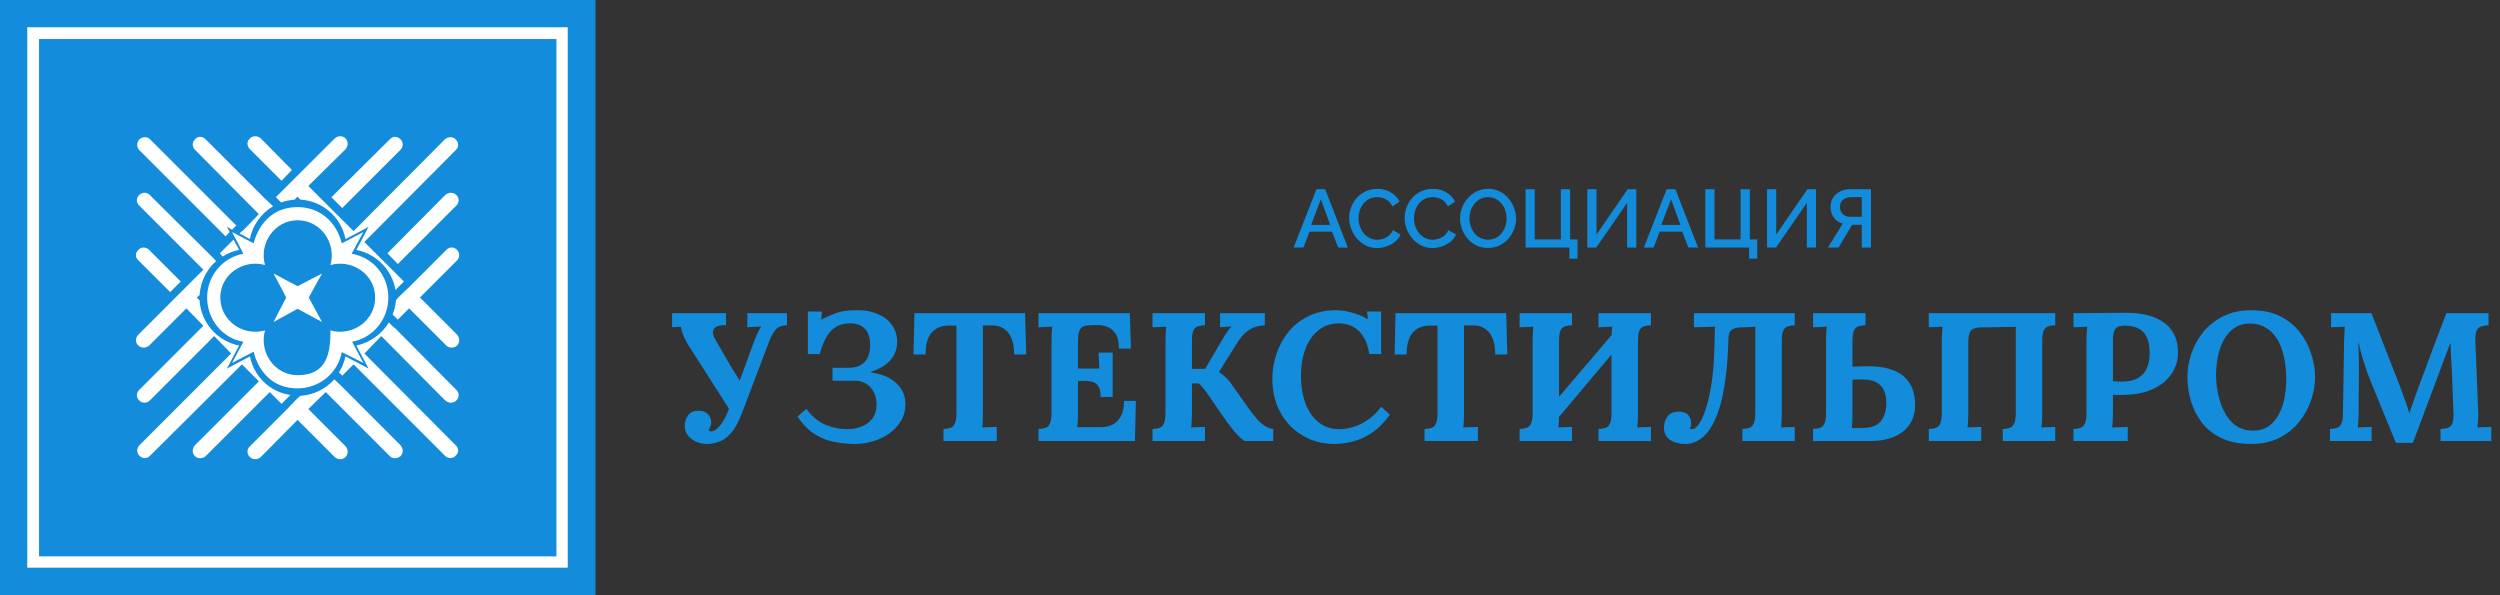 <svg width="995" height="237" viewBox="0 0 995 237" fill="none" xmlns="http://www.w3.org/2000/svg">
<rect x="0" y="0" width="995" height="237" fill="#333333" stroke="none"/>
<path fill-rule="evenodd" clip-rule="evenodd" d="M237 237H0V0H237V237Z" fill="#128CDB"/>
<path fill-rule="evenodd" clip-rule="evenodd" d="M96.872 100.99C88.609 102.47 82.443 109.776 82.443 118.407C82.443 127.224 88.609 134.715 96.872 136.01L92.37 144.456L100.972 139.956C100.972 139.956 103.593 154.568 118.423 154.568C127.21 154.568 134.517 148.371 136.027 140.141L144.629 144.456L140.128 136.01C148.391 134.499 154.557 127.193 154.557 118.407C154.557 109.776 148.576 102.47 139.943 100.99L144.629 92.358L136.027 96.859C133.962 88.412 127.395 82.432 118.423 82.432C103.809 82.432 100.972 96.859 100.972 96.859L92.37 92.358L96.872 100.99V100.99ZM131.526 131.509C131.526 140.141 130.385 149.327 118.423 149.327C109.235 149.327 103.038 140.141 105.474 131.509C96.872 133.944 87.684 127.779 87.684 118.407C87.684 109.036 97.057 103.055 105.474 105.491C103.038 96.859 109.235 87.672 118.423 87.672C127.765 87.672 133.962 96.859 131.526 105.491C139.943 103.055 149.316 109.036 149.316 118.407C149.316 127.779 140.128 133.944 131.526 131.509Z" fill="white"/>
<path fill-rule="evenodd" clip-rule="evenodd" d="M108.865 108.851L118.423 113.907L128.166 108.851L122.893 118.408L128.166 128.149L118.423 122.908L108.865 128.149L113.922 118.408L108.865 108.851Z" fill="white"/>
<path fill-rule="evenodd" clip-rule="evenodd" d="M181.935 99.479C180.794 98.185 178.729 98.185 177.619 99.479L162.82 114.276L158.503 118.407L157.578 119.517C157.393 121.583 156.993 123.463 156.253 125.158L158.318 127.224L162.82 122.723L177.619 137.52C178.729 138.63 180.794 138.63 181.935 137.52C183.045 136.38 183.045 134.53 181.935 133.204L167.136 118.407L181.935 103.61C183.045 102.47 183.045 100.62 181.935 99.479V99.479Z" fill="white"/>
<path fill-rule="evenodd" clip-rule="evenodd" d="M95.176 99.48L92.925 95.349L92 96.304L87.499 100.805L88.609 102.1C90.675 100.805 92.925 99.849 95.176 99.48Z" fill="white"/>
<path fill-rule="evenodd" clip-rule="evenodd" d="M136.212 82.802L159.428 59.589C160.569 58.448 160.569 56.568 159.428 55.458C158.133 54.133 156.252 54.133 155.143 55.458L131.896 78.486L136.212 82.802V82.802Z" fill="white"/>
<path fill-rule="evenodd" clip-rule="evenodd" d="M89.75 94.054L91.415 92.358L90.305 90.293L92.37 91.433L94.035 89.738L59.751 55.458C58.641 54.317 56.76 54.317 55.465 55.458C54.324 56.753 54.324 58.633 55.465 59.774L89.75 94.054V94.054Z" fill="white"/>
<path fill-rule="evenodd" clip-rule="evenodd" d="M112.041 160.733L107.354 156.047L81.857 181.541C80.562 182.651 78.681 182.651 77.571 181.541C76.43 180.401 76.43 178.551 77.571 177.226L103.038 151.762L96.286 145.011L59.751 181.356C58.641 182.651 56.76 182.651 55.465 181.356C54.325 180.216 54.325 178.366 55.465 177.226L92 140.695L85.248 133.759L59.566 159.438C58.456 160.548 56.575 160.548 55.465 159.438C54.139 158.298 54.139 156.232 55.465 155.122L80.932 129.659L74.18 122.723L59.381 137.52C58.086 138.63 56.205 138.63 55.064 137.52C53.77 136.38 53.77 134.53 55.064 133.204L80.932 107.34L55.465 81.877C54.139 80.736 54.139 78.671 55.465 77.561C56.575 76.451 58.456 76.451 59.566 77.561L85.248 103.055L85.988 103.98C82.258 107.155 79.822 112.026 79.421 117.452L78.311 118.407L79.421 119.517C80.007 128.519 86.543 135.825 95.176 137.52L90.305 146.707L99.492 141.836C100.972 149.697 107.354 156.047 115.586 157.188L112.041 160.733V160.733Z" fill="white"/>
<path fill-rule="evenodd" clip-rule="evenodd" d="M103.038 85.237L77.571 59.589C76.43 58.448 76.43 56.568 77.571 55.458C78.681 54.133 80.562 54.133 81.857 55.458L105.288 78.887L108.68 82.062C103.994 84.867 100.417 89.738 99.492 95.164L95.361 92.913L96.286 91.988H96.471L103.038 85.237V85.237Z" fill="white"/>
<path fill-rule="evenodd" clip-rule="evenodd" d="M67.644 116.342L71.929 112.026L59.381 99.479C58.086 98.185 56.205 98.185 55.064 99.479C53.77 100.62 53.77 102.47 55.064 103.61L67.644 116.157V116.342V116.342Z" fill="white"/>
<path fill-rule="evenodd" clip-rule="evenodd" d="M112.041 71.951L116.172 67.635L103.809 55.088C102.483 53.947 100.602 53.947 99.492 55.088C98.167 56.198 98.167 58.078 99.492 59.404L112.041 71.951Z" fill="white"/>
<path fill-rule="evenodd" clip-rule="evenodd" d="M177.249 159.438L151.751 133.759L145.03 140.695L181.38 177.226C182.675 178.366 182.675 180.216 181.38 181.357C180.24 182.651 178.359 182.651 177.064 181.357L140.714 145.011L136.212 149.512L134.887 148.186C136.212 146.306 136.952 144.056 137.507 141.836L146.695 146.707L141.824 137.52C147.25 136.38 151.936 133.019 154.773 128.334L156.068 129.659L157.394 130.769L181.565 155.123C182.86 156.232 182.86 158.298 181.565 159.438C180.425 160.548 178.544 160.548 177.249 159.438V159.438Z" fill="white"/>
<path fill-rule="evenodd" clip-rule="evenodd" d="M133.037 150.992C129.645 154.753 124.959 157.188 119.533 157.558L118.423 158.483L114.291 162.799L99.492 177.596C98.167 178.736 98.167 180.802 99.492 181.911C100.602 183.052 102.483 183.052 103.778 181.911L118.423 167.114L133.222 181.911C134.517 183.052 136.397 183.052 137.507 181.911C138.648 180.802 138.648 178.736 137.507 177.596L122.708 162.799L129.645 156.047L155.143 181.542C156.253 182.651 158.133 182.651 159.428 181.542C160.569 180.401 160.569 178.551 159.428 177.226L135.472 153.242L133.037 150.992V150.992Z" fill="white"/>
<path fill-rule="evenodd" clip-rule="evenodd" d="M181.565 77.561C182.86 78.671 182.86 80.736 181.565 81.877L158.318 105.09L154.187 100.805L177.249 77.561C178.544 76.451 180.424 76.451 181.565 77.561V77.561Z" fill="white"/>
<path fill-rule="evenodd" clip-rule="evenodd" d="M109.79 78.486L133.222 55.088C134.517 53.947 136.397 53.947 137.507 55.088C138.648 56.198 138.648 58.078 137.507 59.404L122.708 74.016L140.714 91.988L177.064 55.458C178.359 54.317 180.239 54.317 181.349 55.458C182.675 56.753 182.675 58.633 181.349 59.774L144.999 96.304L160.754 112.026L157.394 115.417C156.068 107.34 149.686 100.99 141.824 99.479L146.695 90.293L137.507 95.164C135.842 86.563 128.535 79.996 119.533 79.442L118.392 78.301L117.282 79.442C115.401 79.627 113.521 79.996 111.856 80.551L109.79 78.486V78.486Z" fill="white"/>
<path fill-rule="evenodd" clip-rule="evenodd" d="M221.461 15.537H15.539V221.432H221.461V15.537V15.537ZM13.288 10.851H225.962V225.933H10.852V10.851H13.288V10.851Z" fill="white"/>
<path fill-rule="evenodd" clip-rule="evenodd" d="M136.212 98.37V98.924L136.397 99.294V99.664V100.219C136.397 99.664 136.397 99.109 136.212 98.37V98.37Z" fill="white"/>
<path fill-rule="evenodd" clip-rule="evenodd" d="M99.862 136.38H99.307L98.938 136.195H98.352C98.938 136.38 99.677 136.38 100.232 136.38H100.602V136.75V136.565V136.38H100.232H99.862V136.38Z" fill="white"/>
<path fill-rule="evenodd" clip-rule="evenodd" d="M100.788 138.445L100.603 138.075V137.705V137.52V137.151V136.75C100.603 137.335 100.603 137.89 100.788 138.445Z" fill="white"/>
<path fill-rule="evenodd" clip-rule="evenodd" d="M136.397 137.151V137.52V137.705L136.212 138.075V138.445C136.397 137.89 136.397 137.335 136.397 136.75V137.151Z" fill="white"/>
<path fill-rule="evenodd" clip-rule="evenodd" d="M138.463 136.195H138.093L137.692 136.38H137.137H136.767H136.397V136.565V136.75V136.38H136.767C137.322 136.38 137.908 136.38 138.463 136.195V136.195Z" fill="white"/>
<path d="M523.953 75.299H527.421L536.45 98.527H532.59L530.136 92.213H521.173L518.752 98.527H514.859L523.953 75.299ZM529.417 89.497L525.687 79.323L521.827 89.497H529.417ZM536.956 86.749C536.956 85.332 537.207 83.947 537.709 82.594C538.21 81.221 538.941 79.977 539.9 78.865C540.882 77.731 542.071 76.837 543.466 76.182C544.862 75.506 546.443 75.168 548.21 75.168C550.304 75.168 552.114 75.648 553.641 76.608C555.167 77.546 556.302 78.756 557.043 80.239L554.164 82.169C553.728 81.231 553.172 80.49 552.496 79.945C551.841 79.399 551.122 79.018 550.337 78.8C549.573 78.582 548.821 78.472 548.079 78.472C546.858 78.472 545.789 78.723 544.873 79.225C543.957 79.705 543.183 80.348 542.55 81.155C541.94 81.962 541.471 82.867 541.144 83.87C540.838 84.874 540.686 85.877 540.686 86.88C540.686 87.992 540.871 89.072 541.242 90.119C541.613 91.144 542.125 92.06 542.779 92.867C543.455 93.652 544.252 94.274 545.168 94.732C546.084 95.19 547.087 95.419 548.177 95.419C548.919 95.419 549.693 95.288 550.5 95.026C551.307 94.764 552.049 94.361 552.725 93.816C553.423 93.249 553.968 92.507 554.36 91.591L557.403 93.325C556.923 94.481 556.171 95.462 555.146 96.269C554.142 97.076 553.008 97.687 551.743 98.101C550.5 98.516 549.268 98.723 548.046 98.723C546.411 98.723 544.917 98.385 543.565 97.709C542.212 97.011 541.045 96.095 540.064 94.961C539.083 93.805 538.319 92.518 537.774 91.1C537.229 89.661 536.956 88.21 536.956 86.749ZM559.032 86.749C559.032 85.332 559.283 83.947 559.785 82.594C560.286 81.221 561.017 79.977 561.977 78.865C562.958 77.731 564.147 76.837 565.543 76.182C566.938 75.506 568.52 75.168 570.286 75.168C572.38 75.168 574.19 75.648 575.717 76.608C577.244 77.546 578.378 78.756 579.119 80.239L576.24 82.169C575.804 81.231 575.248 80.49 574.572 79.945C573.918 79.399 573.198 79.018 572.413 78.8C571.649 78.582 570.897 78.472 570.155 78.472C568.934 78.472 567.865 78.723 566.949 79.225C566.033 79.705 565.259 80.348 564.626 81.155C564.016 81.962 563.547 82.867 563.22 83.87C562.914 84.874 562.762 85.877 562.762 86.88C562.762 87.992 562.947 89.072 563.318 90.119C563.689 91.144 564.201 92.06 564.855 92.867C565.532 93.652 566.328 94.274 567.244 94.732C568.16 95.19 569.163 95.419 570.253 95.419C570.995 95.419 571.769 95.288 572.576 95.026C573.383 94.764 574.125 94.361 574.801 93.816C575.499 93.249 576.044 92.507 576.437 91.591L579.479 93.325C578.999 94.481 578.247 95.462 577.222 96.269C576.218 97.076 575.084 97.687 573.819 98.101C572.576 98.516 571.344 98.723 570.123 98.723C568.487 98.723 566.993 98.385 565.641 97.709C564.288 97.011 563.122 96.095 562.14 94.961C561.159 93.805 560.395 92.518 559.85 91.1C559.305 89.661 559.032 88.21 559.032 86.749ZM592.231 98.69C590.552 98.69 589.036 98.363 587.684 97.709C586.332 97.054 585.165 96.171 584.184 95.059C583.202 93.925 582.439 92.66 581.894 91.264C581.37 89.846 581.108 88.396 581.108 86.913C581.108 85.364 581.392 83.892 581.959 82.496C582.526 81.079 583.311 79.825 584.314 78.734C585.318 77.622 586.495 76.749 587.848 76.117C589.222 75.463 590.705 75.135 592.297 75.135C593.954 75.135 595.459 75.474 596.812 76.15C598.186 76.826 599.352 77.731 600.312 78.865C601.293 79.999 602.046 81.264 602.569 82.66C603.115 84.056 603.387 85.484 603.387 86.946C603.387 88.494 603.104 89.977 602.537 91.395C601.991 92.791 601.217 94.045 600.214 95.157C599.211 96.248 598.022 97.109 596.648 97.742C595.296 98.374 593.824 98.69 592.231 98.69ZM584.838 86.913C584.838 88.003 585.012 89.061 585.361 90.086C585.71 91.111 586.201 92.027 586.833 92.834C587.488 93.619 588.273 94.241 589.189 94.699C590.105 95.157 591.13 95.386 592.264 95.386C593.442 95.386 594.489 95.146 595.405 94.666C596.321 94.186 597.084 93.543 597.695 92.736C598.327 91.907 598.807 90.991 599.134 89.988C599.461 88.963 599.625 87.938 599.625 86.913C599.625 85.822 599.451 84.775 599.102 83.772C598.774 82.747 598.284 81.842 597.629 81.057C596.975 80.25 596.19 79.617 595.274 79.159C594.38 78.701 593.376 78.472 592.264 78.472C591.086 78.472 590.04 78.712 589.124 79.192C588.208 79.672 587.433 80.315 586.801 81.122C586.168 81.929 585.678 82.834 585.329 83.838C585.001 84.841 584.838 85.866 584.838 86.913ZM624.618 102.943V98.527H607.181V75.299H610.845V95.288H621.215V75.299H624.912V95.288H627.856V102.943H624.618ZM631.752 98.527V75.299H635.417V93.358L647.815 75.299H651.251V98.527H647.586V80.763L635.318 98.527H631.752ZM663.343 75.299H666.81L675.84 98.527H671.979L669.526 92.213H660.562L658.141 98.527H654.248L663.343 75.299ZM668.806 89.497L665.077 79.323L661.216 89.497H668.806ZM696.149 102.943V98.527H678.712V75.299H682.376V95.288H692.747V75.299H696.444V95.288H699.388V102.943H696.149ZM703.284 98.527V75.299H706.948V93.358L719.347 75.299H722.782V98.527H719.118V80.763L706.85 98.527H703.284ZM727.514 98.527L733.402 89.007C731.876 88.57 730.687 87.752 729.836 86.553C728.986 85.353 728.56 83.936 728.56 82.3C728.56 80.97 728.877 79.781 729.509 78.734C730.164 77.687 731.069 76.859 732.225 76.248C733.38 75.615 734.722 75.299 736.248 75.299H744.656V98.527H740.992V89.465H737.982C737.851 89.465 737.71 89.465 737.557 89.465C737.426 89.465 737.295 89.465 737.164 89.465L731.734 98.527H727.514ZM736.641 86.291H740.992V78.472H736.739C735.91 78.472 735.158 78.625 734.482 78.93C733.806 79.214 733.271 79.639 732.879 80.206C732.508 80.773 732.323 81.471 732.323 82.3C732.323 83.129 732.497 83.838 732.846 84.427C733.195 85.015 733.686 85.473 734.318 85.8C734.973 86.128 735.747 86.291 736.641 86.291ZM281.379 176.69C279.828 176.69 278.374 176.375 277.017 175.745C275.66 175.163 274.569 174.339 273.745 173.273C272.922 172.158 272.51 170.898 272.51 169.493C272.51 167.99 272.946 166.609 273.818 165.349C274.691 164.089 276.096 163.458 278.035 163.458C279.683 163.458 280.918 163.919 281.742 164.84C282.615 165.712 283.051 166.754 283.051 167.966C283.051 168.499 282.954 169.032 282.76 169.565C282.615 170.098 282.348 170.632 281.961 171.165C282.057 171.31 282.179 171.431 282.324 171.528C282.518 171.625 282.736 171.674 282.978 171.674C284.238 171.674 285.571 170.728 286.977 168.838C287.413 168.208 287.825 167.554 288.213 166.875C288.6 166.197 289.012 165.373 289.449 164.404C289.885 163.386 290.394 162.15 290.975 160.696C291.557 159.193 292.235 157.376 293.011 155.243C293.835 153.062 294.804 150.445 295.919 147.392C297.034 144.338 298.342 140.752 299.845 136.632C300.378 135.275 300.887 134.015 301.371 132.852C301.856 131.689 302.413 130.719 303.043 129.944L297.446 130.235V124.637H313.221V129.435C312.107 129.435 311.137 129.629 310.313 130.017C309.489 130.356 308.738 131.034 308.06 132.052C307.381 133.022 306.678 134.451 305.951 136.342L295.337 164.331C293.98 167.869 292.526 170.535 290.975 172.328C289.424 174.073 287.825 175.236 286.177 175.817C284.578 176.399 282.978 176.69 281.379 176.69ZM291.048 164.113L273.818 137.141C273.14 136.026 272.51 134.766 271.928 133.361C271.346 131.907 271.056 130.792 271.056 130.017L267.493 130.235V124.637H288.94V129.435C287.534 129.338 286.371 129.484 285.45 129.871C284.529 130.259 283.972 130.889 283.778 131.761C283.584 132.585 283.875 133.676 284.65 135.033L290.684 145.502C291.411 146.713 292.26 148.07 293.229 149.573C294.198 151.075 294.901 152.239 295.337 153.062L291.048 164.113ZM339.99 176.69C337.663 176.69 335.167 176.447 332.502 175.963C329.836 175.527 327.194 174.533 324.577 172.982C322.009 171.431 319.609 169.032 317.38 165.785L320.942 162.731C322.978 165.543 325.401 167.602 328.212 168.911C331.072 170.171 334.101 170.801 337.3 170.801C339.238 170.801 341.08 170.462 342.825 169.783C344.618 169.105 346.072 168.039 347.187 166.585C348.302 165.131 348.859 163.24 348.859 160.914C348.859 158.927 348.447 157.231 347.623 155.825C346.848 154.419 345.83 153.353 344.57 152.626C343.31 151.899 341.977 151.536 340.571 151.536H331.338V146.374H337.881C339.868 146.374 341.468 145.986 342.679 145.211C343.94 144.435 344.86 143.393 345.442 142.085C346.024 140.728 346.314 139.225 346.314 137.577C346.314 134.572 345.636 132.343 344.279 130.889C342.922 129.435 340.91 128.708 338.245 128.708C335.046 128.708 332.502 129.75 330.611 131.834C328.77 133.87 327.316 136.899 326.249 140.922H321.524V123.983H327.122L326.831 127.254C328.721 126.285 330.369 125.534 331.775 125C333.18 124.419 334.537 124.031 335.846 123.837C337.203 123.595 338.729 123.474 340.426 123.474C343.915 123.377 346.896 123.886 349.368 125C351.888 126.067 353.803 127.569 355.111 129.508C356.42 131.446 357.074 133.627 357.074 136.051C357.074 138.862 356.153 141.309 354.311 143.393C352.47 145.429 349.901 146.956 346.605 147.973V148.192C351.064 148.87 354.457 150.324 356.783 152.554C359.158 154.735 360.345 157.546 360.345 160.987C360.345 163.41 359.74 165.615 358.528 167.602C357.365 169.541 355.79 171.213 353.803 172.619C351.864 173.976 349.683 174.993 347.26 175.672C344.885 176.399 342.461 176.738 339.99 176.69ZM403.632 141.067C403.632 138.45 403.268 136.293 402.541 134.597C401.814 132.852 400.772 131.568 399.415 130.744C398.107 129.871 396.532 129.459 394.69 129.508H391.2V163.604C391.2 164.912 391.176 166.173 391.128 167.384C391.079 168.596 391.006 169.517 390.909 170.147C391.733 170.05 392.775 170.001 394.035 170.001C395.344 169.953 396.241 169.929 396.725 169.929V175.527H375.497V170.728C376.612 170.68 377.533 170.535 378.26 170.292C379.035 170.05 379.617 169.493 380.004 168.62C380.441 167.748 380.659 166.342 380.659 164.404V129.58H377.315C374.552 129.629 372.371 130.574 370.772 132.416C369.172 134.257 368.373 137.141 368.373 141.067H363.574L363.938 124.637H407.994L408.43 141.067H403.632ZM438.047 158.006C438.047 155.97 437.732 154.516 437.102 153.644C436.472 152.723 435.6 152.142 434.485 151.899C433.419 151.657 432.231 151.56 430.923 151.608L429.032 151.681V163.604C429.032 164.912 429.008 166.148 428.96 167.312C428.911 168.475 428.839 169.371 428.742 170.001H438.483C439.937 170.001 441.343 169.686 442.7 169.056C444.057 168.378 445.172 167.287 446.044 165.785C446.917 164.234 447.353 162.15 447.353 159.533H452.078L451.715 175.527H413.329V170.728C414.444 170.68 415.365 170.535 416.092 170.292C416.867 170.05 417.449 169.493 417.837 168.62C418.273 167.748 418.491 166.342 418.491 164.404V136.56C418.491 135.251 418.515 133.991 418.564 132.779C418.661 131.568 418.733 130.647 418.782 130.017C418.006 130.065 417.037 130.114 415.874 130.162C414.711 130.162 413.862 130.186 413.329 130.235V124.637H449.679L450.115 138.741H445.317C445.317 136.075 444.857 134.064 443.936 132.707C443.015 131.349 441.876 130.453 440.519 130.017C439.162 129.532 437.829 129.314 436.52 129.362L433.903 129.435C432.885 129.435 432.013 129.58 431.286 129.871C430.559 130.114 430.002 130.695 429.614 131.616C429.226 132.488 429.032 133.87 429.032 135.76V146.665H437.538L437.247 140.34H442.845V158.006H438.047ZM458.696 175.527V170.728C459.81 170.68 460.731 170.535 461.458 170.292C462.234 170.05 462.815 169.493 463.203 168.62C463.639 167.748 463.857 166.342 463.857 164.404V136.56C463.857 135.251 463.881 133.991 463.93 132.779C464.027 131.568 464.1 130.647 464.148 130.017C463.373 130.065 462.403 130.114 461.24 130.162C460.077 130.162 459.229 130.186 458.696 130.235V124.637H479.56V129.435C478.494 129.484 477.573 129.629 476.798 129.871C476.022 130.114 475.416 130.671 474.98 131.543C474.593 132.367 474.399 133.773 474.399 135.76V146.81H479.633L485.231 137.287C486.055 135.833 486.927 134.379 487.848 132.925C488.769 131.471 489.544 130.477 490.174 129.944C489.399 129.992 488.575 130.041 487.703 130.089C486.83 130.138 486.128 130.186 485.594 130.235V124.637H503.406V129.435C502.34 129.484 501.176 129.677 499.916 130.017C498.705 130.356 497.444 131.034 496.136 132.052C494.827 133.07 493.494 134.669 492.137 136.85L485.158 148.046C486.128 148.676 486.976 149.355 487.703 150.082C488.478 150.76 489.157 151.512 489.738 152.335L497.226 162.877C498.196 164.234 499.189 165.518 500.207 166.73C501.273 167.893 502.364 168.838 503.479 169.565C504.593 170.292 505.684 170.68 506.75 170.728V175.527H495.554C495.167 175.478 494.536 175.042 493.664 174.218C492.792 173.394 491.871 172.401 490.901 171.237C489.932 170.074 489.108 169.032 488.43 168.111L481.232 157.643C480.602 156.722 479.9 155.777 479.124 154.807C478.397 153.838 477.694 153.111 477.016 152.626H474.399V163.604C474.399 164.912 474.374 166.173 474.326 167.384C474.278 168.596 474.205 169.517 474.108 170.147C474.883 170.05 475.853 170.001 477.016 170.001C478.228 169.953 479.076 169.929 479.56 169.929V175.527H458.696ZM544.983 140.922C544.353 136.899 542.996 133.87 540.911 131.834C538.876 129.799 536.162 128.757 532.769 128.708C530.249 128.708 528.044 129.29 526.153 130.453C524.263 131.616 522.688 133.167 521.428 135.106C520.216 137.044 519.295 139.25 518.665 141.721C518.084 144.193 517.793 146.738 517.793 149.355C517.793 153.523 518.375 157.231 519.538 160.478C520.749 163.677 522.494 166.197 524.772 168.039C527.05 169.88 529.813 170.801 533.06 170.801C536.113 170.801 539.142 170.026 542.147 168.475C545.152 166.875 547.673 164.67 549.708 161.859L553.198 165.058C550.823 168.305 548.327 170.777 545.71 172.473C543.092 174.121 540.524 175.236 538.003 175.817C535.532 176.399 533.302 176.69 531.315 176.69C527.583 176.69 524.191 176.036 521.137 174.727C518.084 173.37 515.442 171.528 513.213 169.202C511.032 166.827 509.336 164.089 508.124 160.987C506.961 157.836 506.379 154.444 506.379 150.809C506.379 147.513 506.912 144.242 507.979 140.994C509.045 137.747 510.62 134.815 512.704 132.198C514.837 129.532 517.502 127.424 520.701 125.873C523.9 124.273 527.607 123.474 531.824 123.474C533.714 123.474 535.774 123.789 538.003 124.419C540.281 125 542.414 125.873 544.401 127.036L544.11 123.983H549.708V140.922H544.983ZM595.107 141.067C595.107 138.45 594.744 136.293 594.017 134.597C593.29 132.852 592.248 131.568 590.891 130.744C589.582 129.871 588.007 129.459 586.165 129.508H582.676V163.604C582.676 164.912 582.651 166.173 582.603 167.384C582.555 168.596 582.482 169.517 582.385 170.147C583.209 170.05 584.251 170.001 585.511 170.001C586.82 169.953 587.716 169.929 588.201 169.929V175.527H566.973V170.728C568.087 170.68 569.008 170.535 569.735 170.292C570.511 170.05 571.092 169.493 571.48 168.62C571.916 167.748 572.134 166.342 572.134 164.404V129.58H568.79C566.027 129.629 563.846 130.574 562.247 132.416C560.648 134.257 559.848 137.141 559.848 141.067H555.05L555.413 124.637H599.469L599.905 141.067H595.107ZM625.67 129.435C624.603 129.484 623.682 129.629 622.907 129.871C622.131 130.114 621.526 130.671 621.089 131.543C620.702 132.367 620.508 133.773 620.508 135.76V163.604C620.508 164.912 620.484 166.173 620.435 167.384C620.387 168.596 620.314 169.517 620.217 170.147C620.993 170.05 621.962 170.001 623.125 170.001C624.337 169.953 625.185 169.929 625.67 169.929V175.527H604.805V170.728C605.919 170.68 606.84 170.535 607.567 170.292C608.343 170.05 608.924 169.493 609.312 168.62C609.748 167.748 609.966 166.342 609.966 164.404V136.56C609.966 135.251 609.991 133.991 610.039 132.779C610.136 131.568 610.209 130.647 610.257 130.017C609.482 130.065 608.512 130.114 607.349 130.162C606.186 130.162 605.338 130.186 604.805 130.235V124.637H625.67V129.435ZM657.076 129.435C656.01 129.484 655.089 129.629 654.313 129.871C653.538 130.114 652.932 130.671 652.496 131.543C652.108 132.367 651.914 133.773 651.914 135.76V163.604C651.914 164.912 651.89 166.173 651.841 167.384C651.793 168.596 651.72 169.517 651.623 170.147C652.399 170.05 653.368 170.001 654.531 170.001C655.743 169.953 656.591 169.929 657.076 169.929V175.527H636.211V170.728C637.326 170.68 638.247 170.535 638.974 170.292C639.749 170.05 640.331 169.493 640.718 168.62C641.155 167.748 641.373 166.342 641.373 164.404V136.56C641.373 135.251 641.397 133.991 641.445 132.779C641.542 131.568 641.615 130.647 641.663 130.017C640.888 130.065 639.919 130.114 638.755 130.162C637.592 130.162 636.744 130.186 636.211 130.235V124.637H657.076V129.435ZM646.971 126.818L650.46 130.307L614.183 173.418L610.475 169.711L646.971 126.818ZM670.913 176.69C668.296 176.69 666.188 176.132 664.588 175.018C663.037 173.903 662.262 172.304 662.262 170.22C662.262 168.523 662.722 167.045 663.643 165.785C664.612 164.476 666.139 163.822 668.223 163.822C669.92 163.822 671.155 164.282 671.931 165.203C672.706 166.124 673.094 167.239 673.094 168.547C673.094 169.371 672.9 170.05 672.513 170.583C672.755 170.728 673.118 170.801 673.603 170.801C674.282 170.801 675.081 170.195 676.002 168.984C676.923 167.772 677.82 165.882 678.692 163.313C679.613 160.696 680.413 157.352 681.091 153.281C681.77 149.161 682.182 144.217 682.327 138.45L682.545 130.017L680.728 130.089L674.185 130.235V124.637H714.315V129.435C713.249 129.484 712.328 129.629 711.552 129.871C710.777 130.114 710.171 130.671 709.735 131.543C709.347 132.367 709.153 133.773 709.153 135.76V163.604C709.153 164.912 709.129 166.173 709.08 167.384C709.032 168.596 708.959 169.517 708.862 170.147C709.686 170.05 710.68 170.001 711.843 170.001C713.006 169.953 713.83 169.929 714.315 169.929V175.527H693.45V170.728C694.565 170.68 695.486 170.535 696.213 170.292C696.988 170.05 697.57 169.493 697.957 168.62C698.394 167.748 698.612 166.342 698.612 164.404V130.089L692.796 130.307C691.148 130.356 689.936 130.695 689.161 131.325C688.385 131.907 687.973 132.997 687.925 134.597C687.779 140.849 687.367 146.326 686.689 151.027C686.059 155.728 685.211 159.727 684.144 163.022C683.078 166.27 681.842 168.911 680.437 170.947C679.031 172.934 677.505 174.388 675.857 175.309C674.257 176.229 672.609 176.69 670.913 176.69ZM742.458 129.435C741.391 129.484 740.47 129.629 739.695 129.871C738.919 130.114 738.314 130.671 737.877 131.543C737.49 132.367 737.296 133.773 737.296 135.76V145.938L741.294 145.792C745.656 145.647 749.194 145.986 751.908 146.81C754.671 147.634 756.779 148.797 758.233 150.3C759.736 151.802 760.778 153.499 761.359 155.389C761.941 157.231 762.232 159.121 762.232 161.059C762.232 164.21 761.456 166.875 759.905 169.056C758.403 171.189 756.319 172.812 753.653 173.927C750.988 174.993 747.958 175.527 744.566 175.527H721.593V170.728C722.707 170.68 723.628 170.535 724.355 170.292C725.131 170.05 725.712 169.493 726.1 168.62C726.536 167.748 726.754 166.342 726.754 164.404V136.56C726.754 135.251 726.779 133.991 726.827 132.779C726.924 131.568 726.997 130.647 727.045 130.017C726.27 130.065 725.3 130.114 724.137 130.162C722.974 130.162 722.126 130.186 721.593 130.235V124.637H742.458V129.435ZM737.296 163.967C737.296 165.276 737.272 166.512 737.223 167.675C737.175 168.838 737.102 169.735 737.005 170.365C737.587 170.365 738.168 170.365 738.75 170.365C739.38 170.365 739.986 170.365 740.567 170.365C741.149 170.316 741.731 170.292 742.312 170.292C745.269 170.147 747.401 169.202 748.71 167.457C750.067 165.664 750.745 163.337 750.745 160.478C750.745 158.054 750.333 156.164 749.509 154.807C748.734 153.45 747.643 152.481 746.238 151.899C744.832 151.318 743.209 151.027 741.367 151.027C740.688 151.027 740.01 151.027 739.331 151.027C738.653 151.027 737.974 151.075 737.296 151.172V163.967ZM767.669 175.527V170.728C768.784 170.68 769.705 170.535 770.432 170.292C771.207 170.05 771.789 169.493 772.176 168.62C772.612 167.748 772.831 166.342 772.831 164.404V136.56C772.831 135.251 772.855 133.991 772.903 132.779C773 131.568 773.073 130.647 773.121 130.017C772.346 130.065 771.377 130.114 770.213 130.162C769.05 130.162 768.202 130.186 767.669 130.235V124.637H817.977V129.435C816.911 129.484 815.99 129.629 815.214 129.871C814.439 130.114 813.833 130.671 813.397 131.543C813.009 132.367 812.815 133.773 812.815 135.76V163.604C812.815 164.912 812.791 166.173 812.743 167.384C812.694 168.596 812.622 169.517 812.525 170.147C813.3 170.05 814.269 170.001 815.433 170.001C816.644 169.953 817.492 169.929 817.977 169.929V175.527H797.112V170.728C798.227 170.68 799.148 170.535 799.875 170.292C800.65 170.05 801.232 169.493 801.62 168.62C802.056 167.748 802.274 166.342 802.274 164.404V130.089L788.388 130.307C787.322 130.356 786.401 130.501 785.626 130.744C784.899 130.986 784.341 131.543 783.954 132.416C783.566 133.288 783.372 134.694 783.372 136.632V163.604C783.372 164.912 783.348 166.173 783.299 167.384C783.251 168.596 783.178 169.517 783.081 170.147C783.857 170.05 784.826 170.001 785.989 170.001C787.201 169.953 788.049 169.929 788.534 169.929V175.527H767.669ZM825.246 170.728C826.361 170.68 827.282 170.535 828.009 170.292C828.784 170.05 829.366 169.493 829.754 168.62C830.19 167.748 830.408 166.342 830.408 164.404V136.56C830.408 135.251 830.432 133.991 830.481 132.779C830.578 131.568 830.65 130.647 830.699 130.017C829.923 130.065 828.954 130.114 827.791 130.162C826.628 130.162 825.78 130.186 825.246 130.235V124.637C828.688 124.588 832.129 124.564 835.57 124.564C839.011 124.564 842.452 124.54 845.893 124.491C850.158 124.443 853.866 125 857.016 126.164C860.215 127.327 862.663 129.12 864.359 131.543C866.104 133.967 866.928 137.117 866.831 140.994C866.782 142.933 866.322 144.847 865.449 146.738C864.577 148.579 863.293 150.276 861.596 151.827C859.9 153.329 857.767 154.565 855.199 155.534C852.63 156.504 849.625 157.037 846.184 157.134C845.118 157.182 844.173 157.206 843.349 157.206C842.573 157.206 841.773 157.182 840.95 157.134V163.531C840.95 164.888 840.925 166.173 840.877 167.384C840.828 168.596 840.756 169.517 840.659 170.147C841.192 170.098 841.87 170.074 842.694 170.074C843.518 170.026 844.318 170.001 845.093 170.001C845.917 169.953 846.499 169.929 846.838 169.929V175.527H825.246V170.728ZM840.95 151.681C841.483 151.73 842.016 151.778 842.549 151.827C843.082 151.875 843.639 151.899 844.221 151.899C846.887 151.899 849.043 151.463 850.691 150.591C852.388 149.67 853.624 148.361 854.399 146.665C855.174 144.92 855.562 142.812 855.562 140.34C855.562 137.917 855.223 135.978 854.544 134.524C853.914 133.07 853.09 132.004 852.073 131.325C851.055 130.598 849.989 130.138 848.874 129.944C847.759 129.702 846.741 129.58 845.82 129.58C844.803 129.58 843.93 129.702 843.203 129.944C842.476 130.186 841.919 130.719 841.531 131.543C841.143 132.367 840.95 133.627 840.95 135.324V151.681ZM895.887 176.69C891.282 176.69 887.357 175.914 884.109 174.363C880.91 172.812 878.318 170.753 876.33 168.184C874.343 165.567 872.889 162.683 871.968 159.533C871.048 156.382 870.587 153.232 870.587 150.082C870.587 147.028 871.096 143.951 872.114 140.849C873.18 137.699 874.755 134.815 876.839 132.198C878.972 129.58 881.637 127.472 884.836 125.873C888.035 124.273 891.791 123.474 896.105 123.474C900.515 123.474 904.32 124.273 907.519 125.873C910.717 127.472 913.335 129.605 915.37 132.27C917.406 134.888 918.908 137.747 919.877 140.849C920.895 143.951 921.404 147.028 921.404 150.082C921.404 153.087 920.871 156.14 919.805 159.242C918.787 162.344 917.212 165.227 915.079 167.893C912.995 170.51 910.354 172.643 907.155 174.291C903.956 175.89 900.2 176.69 895.887 176.69ZM896.686 171.383C899.207 171.383 901.315 170.777 903.011 169.565C904.708 168.305 906.065 166.681 907.082 164.694C908.1 162.707 908.827 160.55 909.263 158.224C909.7 155.849 909.918 153.547 909.918 151.318C909.918 147.973 909.627 144.92 909.045 142.157C908.464 139.395 907.567 137.02 906.355 135.033C905.144 132.997 903.593 131.446 901.703 130.38C899.861 129.265 897.68 128.732 895.16 128.781C892.688 128.829 890.604 129.508 888.907 130.816C887.211 132.076 885.854 133.724 884.836 135.76C883.818 137.747 883.091 139.928 882.655 142.303C882.219 144.678 882.001 146.98 882.001 149.209C882.001 151.487 882.243 153.911 882.728 156.479C883.261 159.048 884.085 161.471 885.2 163.749C886.315 166.027 887.817 167.869 889.707 169.274C891.597 170.68 893.924 171.383 896.686 171.383ZM953.578 176.254C951.93 172.231 950.282 168.232 948.634 164.258C947.035 160.284 945.411 156.31 943.763 152.335C943.376 151.415 942.867 150.13 942.237 148.482C941.655 146.786 941.025 144.847 940.346 142.666C939.716 140.485 939.135 138.232 938.602 135.905C938.699 138.619 938.771 141.188 938.82 143.611C938.868 145.986 938.868 148.264 938.82 150.445C938.82 151.512 938.82 152.602 938.82 153.717C938.82 154.831 938.796 155.946 938.747 157.061C938.747 158.127 938.747 159.218 938.747 160.332C938.747 161.399 938.747 162.489 938.747 163.604C938.747 164.912 938.699 166.173 938.602 167.384C938.553 168.596 938.48 169.517 938.384 170.147C939.207 170.05 940.201 170.001 941.364 170.001C942.576 169.953 943.424 169.929 943.909 169.929V175.527H927.333V170.728C928.448 170.68 929.369 170.535 930.096 170.292C930.871 170.05 931.453 169.493 931.841 168.62C932.277 167.748 932.495 166.342 932.495 164.404L932.931 136.56C932.98 135.251 933.028 133.991 933.076 132.779C933.125 131.568 933.173 130.647 933.222 130.017C932.446 130.065 931.477 130.114 930.314 130.162C929.151 130.162 928.303 130.186 927.769 130.235V124.637H943.836L954.814 152.772C955.25 153.886 955.735 155.195 956.268 156.697C956.801 158.151 957.31 159.581 957.794 160.987C958.279 162.344 958.643 163.434 958.885 164.258H958.958C959.588 162.562 960.169 160.914 960.702 159.315C961.235 157.715 961.793 156.164 962.374 154.662C964.265 149.621 966.131 144.605 967.972 139.613C969.862 134.621 971.753 129.629 973.643 124.637H990.436V129.435C989.37 129.484 988.425 129.629 987.601 129.871C986.777 130.114 986.147 130.671 985.711 131.543C985.323 132.367 985.154 133.773 985.202 135.76L986.293 163.604C986.39 164.912 986.39 166.173 986.293 167.384C986.196 168.596 986.099 169.517 986.002 170.147C986.826 170.05 987.819 170.001 988.982 170.001C990.194 169.953 991.042 169.929 991.527 169.929V175.527H971.316V170.728C972.431 170.68 973.376 170.535 974.152 170.292C974.976 170.05 975.582 169.493 975.969 168.62C976.405 167.748 976.575 166.342 976.478 164.404L975.897 148.991C975.897 148.41 975.848 147.416 975.751 146.011C975.654 144.557 975.557 142.981 975.46 141.285C975.412 139.54 975.363 137.917 975.315 136.414C975.17 136.753 975.024 137.093 974.879 137.432C974.733 137.723 974.612 138.038 974.515 138.377L960.339 176.254H953.578Z" fill="#128CDB"/>
</svg>
